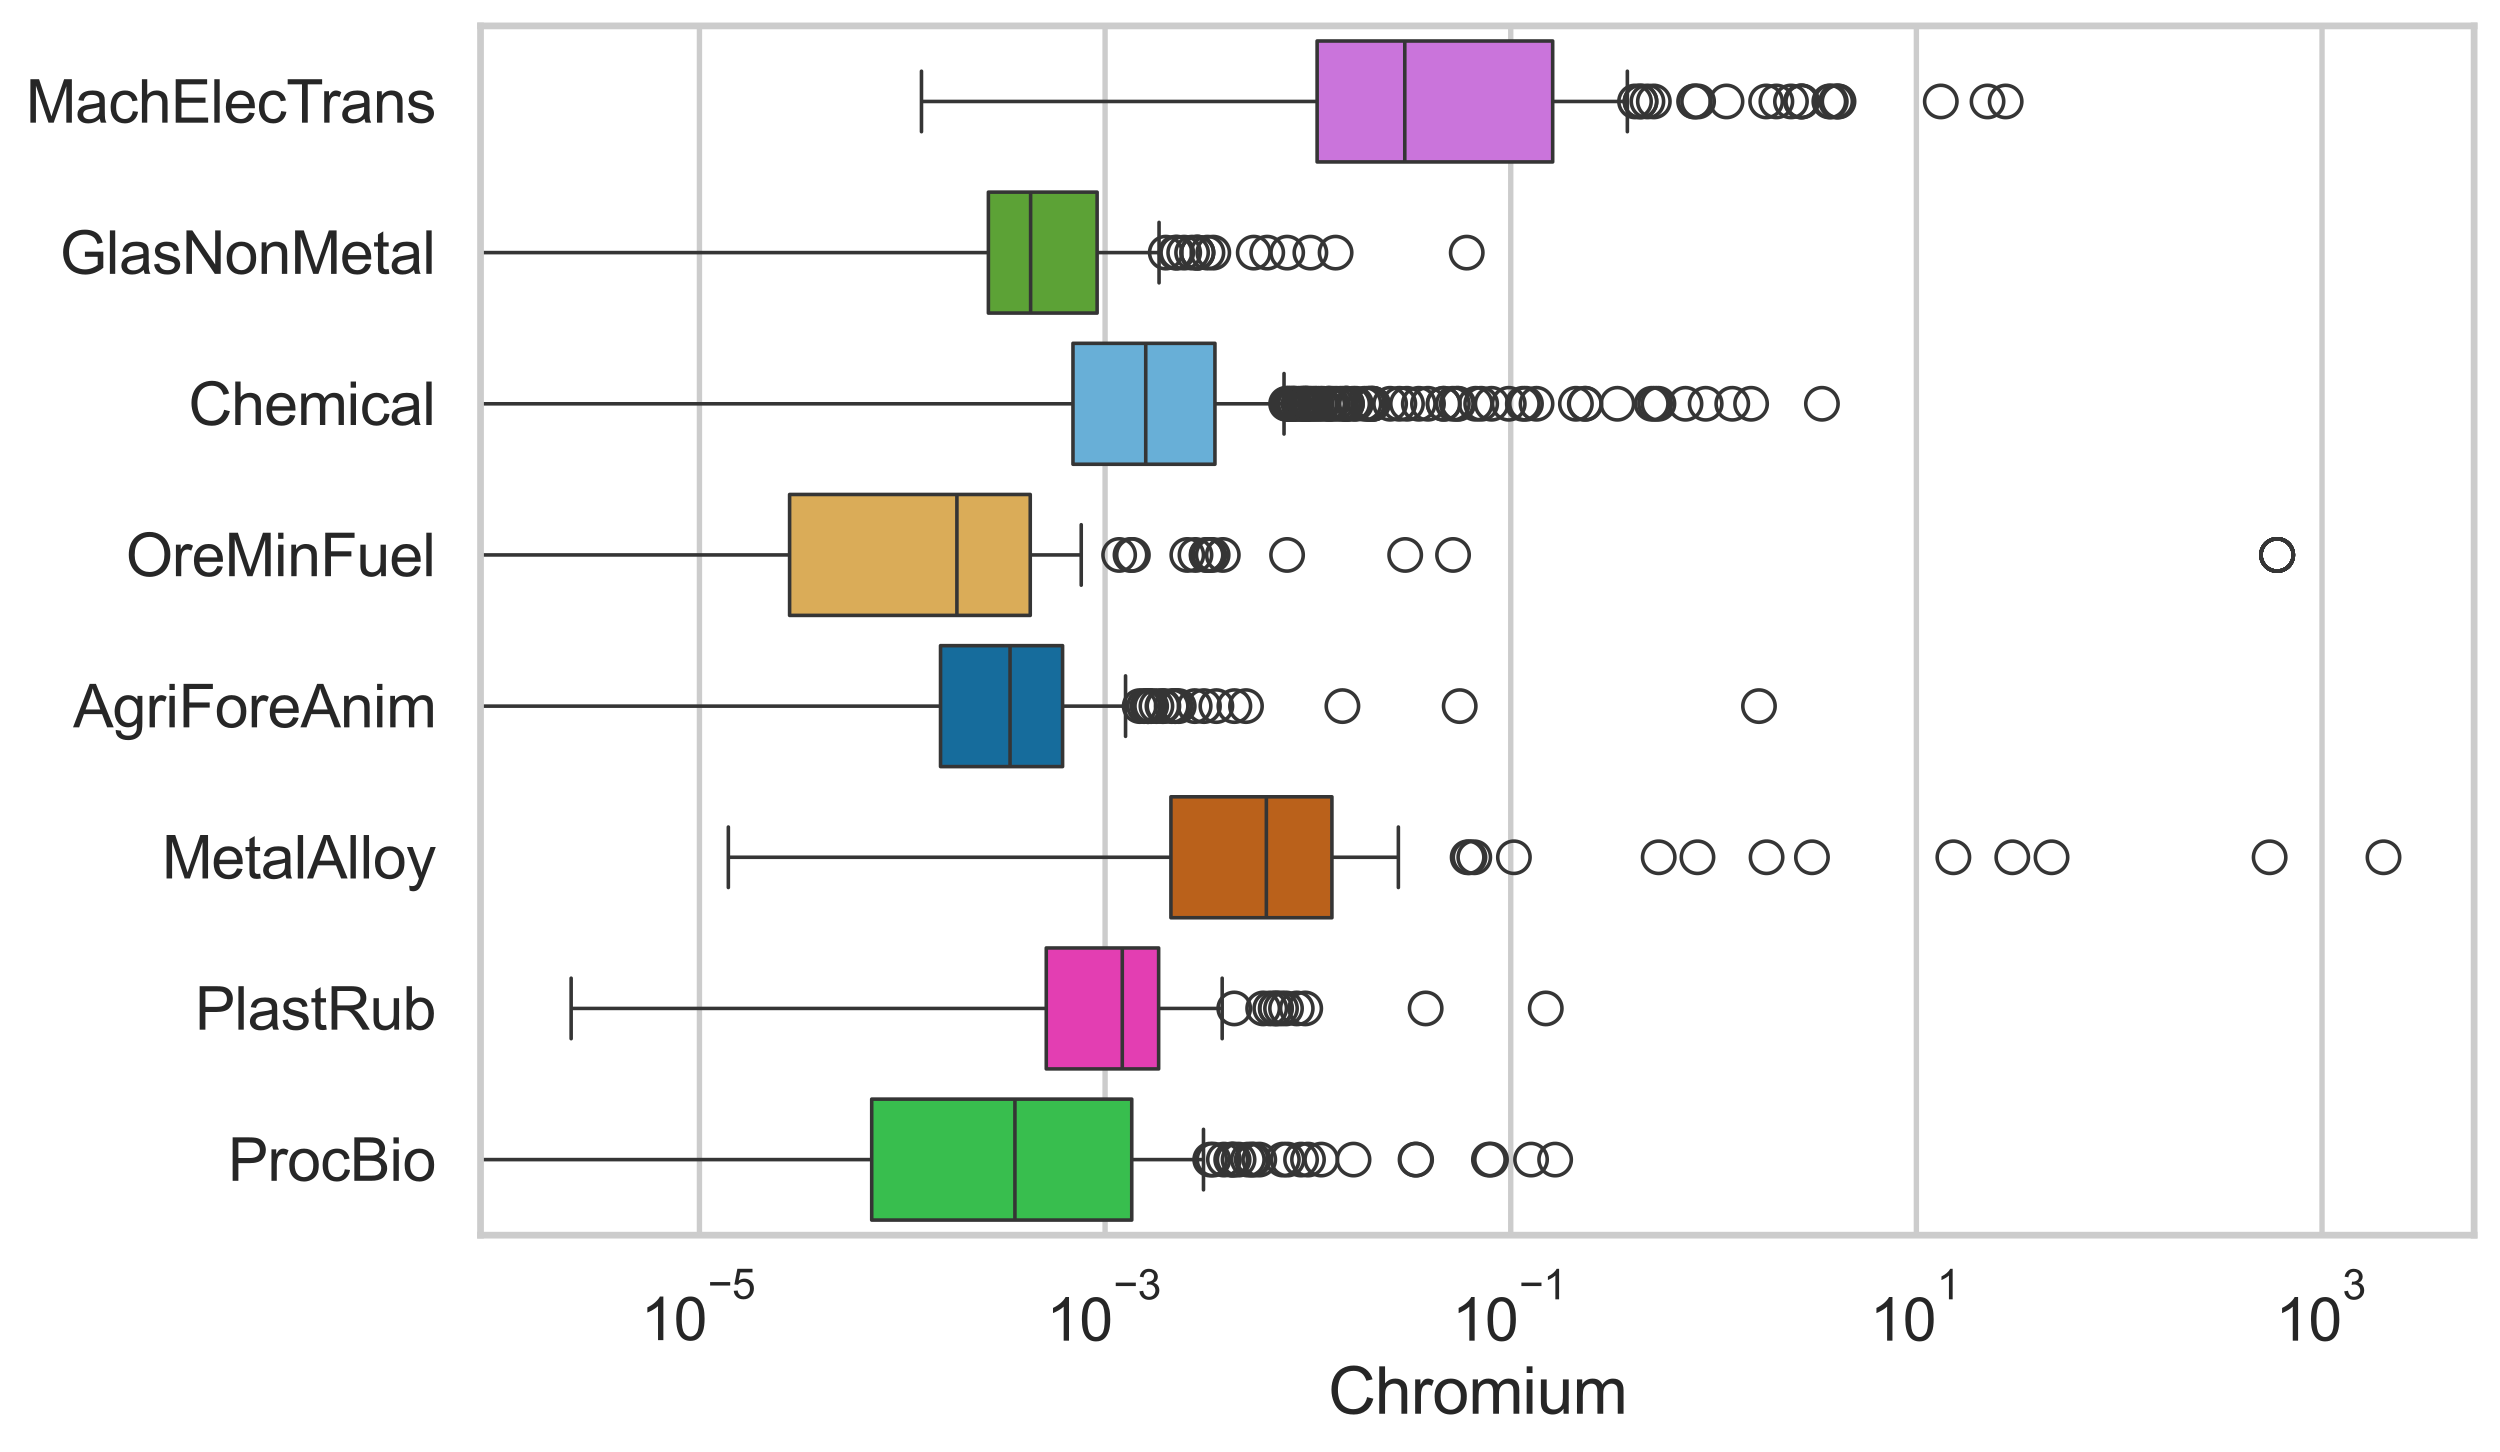 <?xml version="1.0" encoding="utf-8" standalone="no"?>
<!DOCTYPE svg PUBLIC "-//W3C//DTD SVG 1.1//EN"
  "http://www.w3.org/Graphics/SVG/1.1/DTD/svg11.dtd">
<svg xmlns:xlink="http://www.w3.org/1999/xlink" width="695.577pt" height="404.121pt" viewBox="0 0 695.577 404.121" xmlns="http://www.w3.org/2000/svg" version="1.1">
 <defs>
  <style type="text/css">*{stroke-linejoin: round; stroke-linecap: butt}</style>
 </defs>
 <g id="figure_1">
  <g id="patch_1">
   <path d="M 0 404.121 
L 695.577 404.121 
L 695.577 0 
L 0 0 
z
" style="fill: #ffffff"/>
  </g>
  <g id="axes_1">
   <g id="patch_2">
    <path d="M 133.697 343.665 
L 688.377 343.665 
L 688.377 7.2 
L 133.697 7.2 
z
" style="fill: #ffffff"/>
   </g>
   <g id="matplotlib.axis_1">
    <g id="xtick_1">
     <g id="line2d_1">
      <path d="M 194.608 343.665 
L 194.608 7.2 
" clip-path="url(#p78a69332be)" style="fill: none; stroke: #cccccc; stroke-width: 1.5; stroke-linecap: round"/>
     </g>
     <g id="text_1">
      <!-- $\mathdefault{10^{-5}}$ -->
      <g style="fill: #262626" transform="translate(178.273 373.015) scale(0.165 -0.165)">
       <defs>
        <path id="ArialMT-31" d="M 2384 0 
L 1822 0 
L 1822 3584 
Q 1619 3391 1289 3197 
Q 959 3003 697 2906 
L 697 3450 
Q 1169 3672 1522 3987 
Q 1875 4303 2022 4600 
L 2384 4600 
L 2384 0 
z
" transform="scale(0.016)"/>
        <path id="ArialMT-30" d="M 266 2259 
Q 266 3072 433 3567 
Q 600 4063 929 4331 
Q 1259 4600 1759 4600 
Q 2128 4600 2406 4451 
Q 2684 4303 2865 4023 
Q 3047 3744 3150 3342 
Q 3253 2941 3253 2259 
Q 3253 1453 3087 958 
Q 2922 463 2592 192 
Q 2263 -78 1759 -78 
Q 1097 -78 719 397 
Q 266 969 266 2259 
z
M 844 2259 
Q 844 1131 1108 757 
Q 1372 384 1759 384 
Q 2147 384 2411 759 
Q 2675 1134 2675 2259 
Q 2675 3391 2411 3762 
Q 2147 4134 1753 4134 
Q 1366 4134 1134 3806 
Q 844 3388 844 2259 
z
" transform="scale(0.016)"/>
        <path id="ArialMT-2212" d="M 3381 1997 
L 356 1997 
L 356 2522 
L 3381 2522 
L 3381 1997 
z
" transform="scale(0.016)"/>
        <path id="ArialMT-35" d="M 266 1200 
L 856 1250 
Q 922 819 1161 601 
Q 1400 384 1738 384 
Q 2144 384 2425 690 
Q 2706 997 2706 1503 
Q 2706 1984 2436 2262 
Q 2166 2541 1728 2541 
Q 1456 2541 1237 2417 
Q 1019 2294 894 2097 
L 366 2166 
L 809 4519 
L 3088 4519 
L 3088 3981 
L 1259 3981 
L 1013 2750 
Q 1425 3038 1878 3038 
Q 2478 3038 2890 2622 
Q 3303 2206 3303 1553 
Q 3303 931 2941 478 
Q 2500 -78 1738 -78 
Q 1113 -78 717 272 
Q 322 622 266 1200 
z
" transform="scale(0.016)"/>
       </defs>
       <use xlink:href="#ArialMT-31" transform="translate(0 0.88)"/>
       <use xlink:href="#ArialMT-30" transform="translate(55.615 0.88)"/>
       <use xlink:href="#ArialMT-2212" transform="translate(112.973 70.573) scale(0.7)"/>
       <use xlink:href="#ArialMT-35" transform="translate(153.852 70.573) scale(0.7)"/>
      </g>
     </g>
    </g>
    <g id="xtick_2">
     <g id="line2d_2">
      <path d="M 307.471 343.665 
L 307.471 7.2 
" clip-path="url(#p78a69332be)" style="fill: none; stroke: #cccccc; stroke-width: 1.5; stroke-linecap: round"/>
     </g>
     <g id="text_2">
      <!-- $\mathdefault{10^{-3}}$ -->
      <g style="fill: #262626" transform="translate(291.136 373.18) scale(0.165 -0.165)">
       <defs>
        <path id="ArialMT-33" d="M 269 1209 
L 831 1284 
Q 928 806 1161 595 
Q 1394 384 1728 384 
Q 2125 384 2398 659 
Q 2672 934 2672 1341 
Q 2672 1728 2419 1979 
Q 2166 2231 1775 2231 
Q 1616 2231 1378 2169 
L 1441 2663 
Q 1497 2656 1531 2656 
Q 1891 2656 2178 2843 
Q 2466 3031 2466 3422 
Q 2466 3731 2256 3934 
Q 2047 4138 1716 4138 
Q 1388 4138 1169 3931 
Q 950 3725 888 3313 
L 325 3413 
Q 428 3978 793 4289 
Q 1159 4600 1703 4600 
Q 2078 4600 2393 4439 
Q 2709 4278 2876 4000 
Q 3044 3722 3044 3409 
Q 3044 3113 2884 2869 
Q 2725 2625 2413 2481 
Q 2819 2388 3044 2092 
Q 3269 1797 3269 1353 
Q 3269 753 2831 336 
Q 2394 -81 1725 -81 
Q 1122 -81 723 278 
Q 325 638 269 1209 
z
" transform="scale(0.016)"/>
       </defs>
       <use xlink:href="#ArialMT-31" transform="translate(0 0.994)"/>
       <use xlink:href="#ArialMT-30" transform="translate(55.615 0.994)"/>
       <use xlink:href="#ArialMT-2212" transform="translate(112.973 70.688) scale(0.7)"/>
       <use xlink:href="#ArialMT-33" transform="translate(153.852 70.688) scale(0.7)"/>
      </g>
     </g>
    </g>
    <g id="xtick_3">
     <g id="line2d_3">
      <path d="M 420.333 343.665 
L 420.333 7.2 
" clip-path="url(#p78a69332be)" style="fill: none; stroke: #cccccc; stroke-width: 1.5; stroke-linecap: round"/>
     </g>
     <g id="text_3">
      <!-- $\mathdefault{10^{-1}}$ -->
      <g style="fill: #262626" transform="translate(403.998 373.18) scale(0.165 -0.165)">
       <use xlink:href="#ArialMT-31" transform="translate(0 0.994)"/>
       <use xlink:href="#ArialMT-30" transform="translate(55.615 0.994)"/>
       <use xlink:href="#ArialMT-2212" transform="translate(112.973 70.688) scale(0.7)"/>
       <use xlink:href="#ArialMT-31" transform="translate(153.852 70.688) scale(0.7)"/>
      </g>
     </g>
    </g>
    <g id="xtick_4">
     <g id="line2d_4">
      <path d="M 533.196 343.665 
L 533.196 7.2 
" clip-path="url(#p78a69332be)" style="fill: none; stroke: #cccccc; stroke-width: 1.5; stroke-linecap: round"/>
     </g>
     <g id="text_4">
      <!-- $\mathdefault{10^{1}}$ -->
      <g style="fill: #262626" transform="translate(520.244 373.18) scale(0.165 -0.165)">
       <use xlink:href="#ArialMT-31" transform="translate(0 0.994)"/>
       <use xlink:href="#ArialMT-30" transform="translate(55.615 0.994)"/>
       <use xlink:href="#ArialMT-31" transform="translate(112.973 70.688) scale(0.7)"/>
      </g>
     </g>
    </g>
    <g id="xtick_5">
     <g id="line2d_5">
      <path d="M 646.059 343.665 
L 646.059 7.2 
" clip-path="url(#p78a69332be)" style="fill: none; stroke: #cccccc; stroke-width: 1.5; stroke-linecap: round"/>
     </g>
     <g id="text_5">
      <!-- $\mathdefault{10^{3}}$ -->
      <g style="fill: #262626" transform="translate(633.106 373.18) scale(0.165 -0.165)">
       <use xlink:href="#ArialMT-31" transform="translate(0 0.994)"/>
       <use xlink:href="#ArialMT-30" transform="translate(55.615 0.994)"/>
       <use xlink:href="#ArialMT-33" transform="translate(112.973 70.688) scale(0.7)"/>
      </g>
     </g>
    </g>
    <g id="text_6">
     <!-- Chromium -->
     <g style="fill: #262626" transform="translate(369.533 393.344) scale(0.18 -0.18)">
      <defs>
       <path id="ArialMT-43" d="M 3763 1606 
L 4369 1453 
Q 4178 706 3683 314 
Q 3188 -78 2472 -78 
Q 1731 -78 1267 223 
Q 803 525 561 1097 
Q 319 1669 319 2325 
Q 319 3041 592 3573 
Q 866 4106 1370 4382 
Q 1875 4659 2481 4659 
Q 3169 4659 3637 4309 
Q 4106 3959 4291 3325 
L 3694 3184 
Q 3534 3684 3231 3912 
Q 2928 4141 2469 4141 
Q 1941 4141 1586 3887 
Q 1231 3634 1087 3207 
Q 944 2781 944 2328 
Q 944 1744 1114 1308 
Q 1284 872 1643 656 
Q 2003 441 2422 441 
Q 2931 441 3284 734 
Q 3638 1028 3763 1606 
z
" transform="scale(0.016)"/>
       <path id="ArialMT-68" d="M 422 0 
L 422 4581 
L 984 4581 
L 984 2938 
Q 1378 3394 1978 3394 
Q 2347 3394 2619 3248 
Q 2891 3103 3008 2847 
Q 3125 2591 3125 2103 
L 3125 0 
L 2563 0 
L 2563 2103 
Q 2563 2525 2380 2717 
Q 2197 2909 1863 2909 
Q 1613 2909 1392 2779 
Q 1172 2650 1078 2428 
Q 984 2206 984 1816 
L 984 0 
L 422 0 
z
" transform="scale(0.016)"/>
       <path id="ArialMT-72" d="M 416 0 
L 416 3319 
L 922 3319 
L 922 2816 
Q 1116 3169 1280 3281 
Q 1444 3394 1641 3394 
Q 1925 3394 2219 3213 
L 2025 2691 
Q 1819 2813 1613 2813 
Q 1428 2813 1281 2702 
Q 1134 2591 1072 2394 
Q 978 2094 978 1738 
L 978 0 
L 416 0 
z
" transform="scale(0.016)"/>
       <path id="ArialMT-6f" d="M 213 1659 
Q 213 2581 725 3025 
Q 1153 3394 1769 3394 
Q 2453 3394 2887 2945 
Q 3322 2497 3322 1706 
Q 3322 1066 3130 698 
Q 2938 331 2570 128 
Q 2203 -75 1769 -75 
Q 1072 -75 642 372 
Q 213 819 213 1659 
z
M 791 1659 
Q 791 1022 1069 705 
Q 1347 388 1769 388 
Q 2188 388 2466 706 
Q 2744 1025 2744 1678 
Q 2744 2294 2464 2611 
Q 2184 2928 1769 2928 
Q 1347 2928 1069 2612 
Q 791 2297 791 1659 
z
" transform="scale(0.016)"/>
       <path id="ArialMT-6d" d="M 422 0 
L 422 3319 
L 925 3319 
L 925 2853 
Q 1081 3097 1340 3245 
Q 1600 3394 1931 3394 
Q 2300 3394 2536 3241 
Q 2772 3088 2869 2813 
Q 3263 3394 3894 3394 
Q 4388 3394 4653 3120 
Q 4919 2847 4919 2278 
L 4919 0 
L 4359 0 
L 4359 2091 
Q 4359 2428 4304 2576 
Q 4250 2725 4106 2815 
Q 3963 2906 3769 2906 
Q 3419 2906 3187 2673 
Q 2956 2441 2956 1928 
L 2956 0 
L 2394 0 
L 2394 2156 
Q 2394 2531 2256 2718 
Q 2119 2906 1806 2906 
Q 1569 2906 1367 2781 
Q 1166 2656 1075 2415 
Q 984 2175 984 1722 
L 984 0 
L 422 0 
z
" transform="scale(0.016)"/>
       <path id="ArialMT-69" d="M 425 3934 
L 425 4581 
L 988 4581 
L 988 3934 
L 425 3934 
z
M 425 0 
L 425 3319 
L 988 3319 
L 988 0 
L 425 0 
z
" transform="scale(0.016)"/>
       <path id="ArialMT-75" d="M 2597 0 
L 2597 488 
Q 2209 -75 1544 -75 
Q 1250 -75 995 37 
Q 741 150 617 320 
Q 494 491 444 738 
Q 409 903 409 1263 
L 409 3319 
L 972 3319 
L 972 1478 
Q 972 1038 1006 884 
Q 1059 663 1231 536 
Q 1403 409 1656 409 
Q 1909 409 2131 539 
Q 2353 669 2445 892 
Q 2538 1116 2538 1541 
L 2538 3319 
L 3100 3319 
L 3100 0 
L 2597 0 
z
" transform="scale(0.016)"/>
      </defs>
      <use xlink:href="#ArialMT-43"/>
      <use xlink:href="#ArialMT-68" transform="translate(72.217 0)"/>
      <use xlink:href="#ArialMT-72" transform="translate(127.832 0)"/>
      <use xlink:href="#ArialMT-6f" transform="translate(161.133 0)"/>
      <use xlink:href="#ArialMT-6d" transform="translate(216.748 0)"/>
      <use xlink:href="#ArialMT-69" transform="translate(300.049 0)"/>
      <use xlink:href="#ArialMT-75" transform="translate(322.266 0)"/>
      <use xlink:href="#ArialMT-6d" transform="translate(377.881 0)"/>
     </g>
    </g>
   </g>
   <g id="matplotlib.axis_2">
    <g id="ytick_1">
     <g id="text_7">
      <!-- MachElecTrans -->
      <g style="fill: #262626" transform="translate(7.2 34.134) scale(0.165 -0.165)">
       <defs>
        <path id="ArialMT-4d" d="M 475 0 
L 475 4581 
L 1388 4581 
L 2472 1338 
Q 2622 884 2691 659 
Q 2769 909 2934 1394 
L 4031 4581 
L 4847 4581 
L 4847 0 
L 4263 0 
L 4263 3834 
L 2931 0 
L 2384 0 
L 1059 3900 
L 1059 0 
L 475 0 
z
" transform="scale(0.016)"/>
        <path id="ArialMT-61" d="M 2588 409 
Q 2275 144 1986 34 
Q 1697 -75 1366 -75 
Q 819 -75 525 192 
Q 231 459 231 875 
Q 231 1119 342 1320 
Q 453 1522 633 1644 
Q 813 1766 1038 1828 
Q 1203 1872 1538 1913 
Q 2219 1994 2541 2106 
Q 2544 2222 2544 2253 
Q 2544 2597 2384 2738 
Q 2169 2928 1744 2928 
Q 1347 2928 1158 2789 
Q 969 2650 878 2297 
L 328 2372 
Q 403 2725 575 2942 
Q 747 3159 1072 3276 
Q 1397 3394 1825 3394 
Q 2250 3394 2515 3294 
Q 2781 3194 2906 3042 
Q 3031 2891 3081 2659 
Q 3109 2516 3109 2141 
L 3109 1391 
Q 3109 606 3145 398 
Q 3181 191 3288 0 
L 2700 0 
Q 2613 175 2588 409 
z
M 2541 1666 
Q 2234 1541 1622 1453 
Q 1275 1403 1131 1340 
Q 988 1278 909 1158 
Q 831 1038 831 891 
Q 831 666 1001 516 
Q 1172 366 1500 366 
Q 1825 366 2078 508 
Q 2331 650 2450 897 
Q 2541 1088 2541 1459 
L 2541 1666 
z
" transform="scale(0.016)"/>
        <path id="ArialMT-63" d="M 2588 1216 
L 3141 1144 
Q 3050 572 2676 248 
Q 2303 -75 1759 -75 
Q 1078 -75 664 370 
Q 250 816 250 1647 
Q 250 2184 428 2587 
Q 606 2991 970 3192 
Q 1334 3394 1763 3394 
Q 2303 3394 2647 3120 
Q 2991 2847 3088 2344 
L 2541 2259 
Q 2463 2594 2264 2762 
Q 2066 2931 1784 2931 
Q 1359 2931 1093 2626 
Q 828 2322 828 1663 
Q 828 994 1084 691 
Q 1341 388 1753 388 
Q 2084 388 2306 591 
Q 2528 794 2588 1216 
z
" transform="scale(0.016)"/>
        <path id="ArialMT-45" d="M 506 0 
L 506 4581 
L 3819 4581 
L 3819 4041 
L 1113 4041 
L 1113 2638 
L 3647 2638 
L 3647 2100 
L 1113 2100 
L 1113 541 
L 3925 541 
L 3925 0 
L 506 0 
z
" transform="scale(0.016)"/>
        <path id="ArialMT-6c" d="M 409 0 
L 409 4581 
L 972 4581 
L 972 0 
L 409 0 
z
" transform="scale(0.016)"/>
        <path id="ArialMT-65" d="M 2694 1069 
L 3275 997 
Q 3138 488 2766 206 
Q 2394 -75 1816 -75 
Q 1088 -75 661 373 
Q 234 822 234 1631 
Q 234 2469 665 2931 
Q 1097 3394 1784 3394 
Q 2450 3394 2872 2941 
Q 3294 2488 3294 1666 
Q 3294 1616 3291 1516 
L 816 1516 
Q 847 969 1125 678 
Q 1403 388 1819 388 
Q 2128 388 2347 550 
Q 2566 713 2694 1069 
z
M 847 1978 
L 2700 1978 
Q 2663 2397 2488 2606 
Q 2219 2931 1791 2931 
Q 1403 2931 1139 2672 
Q 875 2413 847 1978 
z
" transform="scale(0.016)"/>
        <path id="ArialMT-54" d="M 1659 0 
L 1659 4041 
L 150 4041 
L 150 4581 
L 3781 4581 
L 3781 4041 
L 2266 4041 
L 2266 0 
L 1659 0 
z
" transform="scale(0.016)"/>
        <path id="ArialMT-6e" d="M 422 0 
L 422 3319 
L 928 3319 
L 928 2847 
Q 1294 3394 1984 3394 
Q 2284 3394 2536 3286 
Q 2788 3178 2913 3003 
Q 3038 2828 3088 2588 
Q 3119 2431 3119 2041 
L 3119 0 
L 2556 0 
L 2556 2019 
Q 2556 2363 2490 2533 
Q 2425 2703 2258 2804 
Q 2091 2906 1866 2906 
Q 1506 2906 1245 2678 
Q 984 2450 984 1813 
L 984 0 
L 422 0 
z
" transform="scale(0.016)"/>
        <path id="ArialMT-73" d="M 197 991 
L 753 1078 
Q 800 744 1014 566 
Q 1228 388 1613 388 
Q 2000 388 2187 545 
Q 2375 703 2375 916 
Q 2375 1106 2209 1216 
Q 2094 1291 1634 1406 
Q 1016 1563 777 1677 
Q 538 1791 414 1992 
Q 291 2194 291 2438 
Q 291 2659 392 2848 
Q 494 3038 669 3163 
Q 800 3259 1026 3326 
Q 1253 3394 1513 3394 
Q 1903 3394 2198 3281 
Q 2494 3169 2634 2976 
Q 2775 2784 2828 2463 
L 2278 2388 
Q 2241 2644 2061 2787 
Q 1881 2931 1553 2931 
Q 1166 2931 1000 2803 
Q 834 2675 834 2503 
Q 834 2394 903 2306 
Q 972 2216 1119 2156 
Q 1203 2125 1616 2013 
Q 2213 1853 2448 1751 
Q 2684 1650 2818 1456 
Q 2953 1263 2953 975 
Q 2953 694 2789 445 
Q 2625 197 2315 61 
Q 2006 -75 1616 -75 
Q 969 -75 630 194 
Q 291 463 197 991 
z
" transform="scale(0.016)"/>
       </defs>
       <use xlink:href="#ArialMT-4d"/>
       <use xlink:href="#ArialMT-61" transform="translate(83.301 0)"/>
       <use xlink:href="#ArialMT-63" transform="translate(138.916 0)"/>
       <use xlink:href="#ArialMT-68" transform="translate(188.916 0)"/>
       <use xlink:href="#ArialMT-45" transform="translate(244.531 0)"/>
       <use xlink:href="#ArialMT-6c" transform="translate(311.23 0)"/>
       <use xlink:href="#ArialMT-65" transform="translate(333.447 0)"/>
       <use xlink:href="#ArialMT-63" transform="translate(389.062 0)"/>
       <use xlink:href="#ArialMT-54" transform="translate(439.062 0)"/>
       <use xlink:href="#ArialMT-72" transform="translate(496.396 0)"/>
       <use xlink:href="#ArialMT-61" transform="translate(529.697 0)"/>
       <use xlink:href="#ArialMT-6e" transform="translate(585.312 0)"/>
       <use xlink:href="#ArialMT-73" transform="translate(640.928 0)"/>
      </g>
     </g>
    </g>
    <g id="ytick_2">
     <g id="text_8">
      <!-- GlasNonMetal -->
      <g style="fill: #262626" transform="translate(16.659 76.192) scale(0.165 -0.165)">
       <defs>
        <path id="ArialMT-47" d="M 2638 1797 
L 2638 2334 
L 4578 2338 
L 4578 638 
Q 4131 281 3656 101 
Q 3181 -78 2681 -78 
Q 2006 -78 1454 211 
Q 903 500 622 1047 
Q 341 1594 341 2269 
Q 341 2938 620 3517 
Q 900 4097 1425 4378 
Q 1950 4659 2634 4659 
Q 3131 4659 3532 4498 
Q 3934 4338 4162 4050 
Q 4391 3763 4509 3300 
L 3963 3150 
Q 3859 3500 3706 3700 
Q 3553 3900 3268 4020 
Q 2984 4141 2638 4141 
Q 2222 4141 1919 4014 
Q 1616 3888 1430 3681 
Q 1244 3475 1141 3228 
Q 966 2803 966 2306 
Q 966 1694 1177 1281 
Q 1388 869 1791 669 
Q 2194 469 2647 469 
Q 3041 469 3416 620 
Q 3791 772 3984 944 
L 3984 1797 
L 2638 1797 
z
" transform="scale(0.016)"/>
        <path id="ArialMT-4e" d="M 488 0 
L 488 4581 
L 1109 4581 
L 3516 984 
L 3516 4581 
L 4097 4581 
L 4097 0 
L 3475 0 
L 1069 3600 
L 1069 0 
L 488 0 
z
" transform="scale(0.016)"/>
        <path id="ArialMT-74" d="M 1650 503 
L 1731 6 
Q 1494 -44 1306 -44 
Q 1000 -44 831 53 
Q 663 150 594 308 
Q 525 466 525 972 
L 525 2881 
L 113 2881 
L 113 3319 
L 525 3319 
L 525 4141 
L 1084 4478 
L 1084 3319 
L 1650 3319 
L 1650 2881 
L 1084 2881 
L 1084 941 
Q 1084 700 1114 631 
Q 1144 563 1211 522 
Q 1278 481 1403 481 
Q 1497 481 1650 503 
z
" transform="scale(0.016)"/>
       </defs>
       <use xlink:href="#ArialMT-47"/>
       <use xlink:href="#ArialMT-6c" transform="translate(77.783 0)"/>
       <use xlink:href="#ArialMT-61" transform="translate(100 0)"/>
       <use xlink:href="#ArialMT-73" transform="translate(155.615 0)"/>
       <use xlink:href="#ArialMT-4e" transform="translate(205.615 0)"/>
       <use xlink:href="#ArialMT-6f" transform="translate(277.832 0)"/>
       <use xlink:href="#ArialMT-6e" transform="translate(333.447 0)"/>
       <use xlink:href="#ArialMT-4d" transform="translate(389.062 0)"/>
       <use xlink:href="#ArialMT-65" transform="translate(472.363 0)"/>
       <use xlink:href="#ArialMT-74" transform="translate(527.979 0)"/>
       <use xlink:href="#ArialMT-61" transform="translate(555.762 0)"/>
       <use xlink:href="#ArialMT-6c" transform="translate(611.377 0)"/>
      </g>
     </g>
    </g>
    <g id="ytick_3">
     <g id="text_9">
      <!-- Chemical -->
      <g style="fill: #262626" transform="translate(52.428 118.25) scale(0.165 -0.165)">
       <use xlink:href="#ArialMT-43"/>
       <use xlink:href="#ArialMT-68" transform="translate(72.217 0)"/>
       <use xlink:href="#ArialMT-65" transform="translate(127.832 0)"/>
       <use xlink:href="#ArialMT-6d" transform="translate(183.447 0)"/>
       <use xlink:href="#ArialMT-69" transform="translate(266.748 0)"/>
       <use xlink:href="#ArialMT-63" transform="translate(288.965 0)"/>
       <use xlink:href="#ArialMT-61" transform="translate(338.965 0)"/>
       <use xlink:href="#ArialMT-6c" transform="translate(394.58 0)"/>
      </g>
     </g>
    </g>
    <g id="ytick_4">
     <g id="text_10">
      <!-- OreMinFuel -->
      <g style="fill: #262626" transform="translate(35.013 160.308) scale(0.165 -0.165)">
       <defs>
        <path id="ArialMT-4f" d="M 309 2231 
Q 309 3372 921 4017 
Q 1534 4663 2503 4663 
Q 3138 4663 3647 4359 
Q 4156 4056 4423 3514 
Q 4691 2972 4691 2284 
Q 4691 1588 4409 1038 
Q 4128 488 3612 205 
Q 3097 -78 2500 -78 
Q 1853 -78 1343 234 
Q 834 547 571 1087 
Q 309 1628 309 2231 
z
M 934 2222 
Q 934 1394 1379 917 
Q 1825 441 2497 441 
Q 3181 441 3623 922 
Q 4066 1403 4066 2288 
Q 4066 2847 3877 3264 
Q 3688 3681 3323 3911 
Q 2959 4141 2506 4141 
Q 1863 4141 1398 3698 
Q 934 3256 934 2222 
z
" transform="scale(0.016)"/>
        <path id="ArialMT-46" d="M 525 0 
L 525 4581 
L 3616 4581 
L 3616 4041 
L 1131 4041 
L 1131 2622 
L 3281 2622 
L 3281 2081 
L 1131 2081 
L 1131 0 
L 525 0 
z
" transform="scale(0.016)"/>
       </defs>
       <use xlink:href="#ArialMT-4f"/>
       <use xlink:href="#ArialMT-72" transform="translate(77.783 0)"/>
       <use xlink:href="#ArialMT-65" transform="translate(111.084 0)"/>
       <use xlink:href="#ArialMT-4d" transform="translate(166.699 0)"/>
       <use xlink:href="#ArialMT-69" transform="translate(250 0)"/>
       <use xlink:href="#ArialMT-6e" transform="translate(272.217 0)"/>
       <use xlink:href="#ArialMT-46" transform="translate(327.832 0)"/>
       <use xlink:href="#ArialMT-75" transform="translate(388.916 0)"/>
       <use xlink:href="#ArialMT-65" transform="translate(444.531 0)"/>
       <use xlink:href="#ArialMT-6c" transform="translate(500.146 0)"/>
      </g>
     </g>
    </g>
    <g id="ytick_5">
     <g id="text_11">
      <!-- AgriForeAnim -->
      <g style="fill: #262626" transform="translate(20.341 202.366) scale(0.165 -0.165)">
       <defs>
        <path id="ArialMT-41" d="M -9 0 
L 1750 4581 
L 2403 4581 
L 4278 0 
L 3588 0 
L 3053 1388 
L 1138 1388 
L 634 0 
L -9 0 
z
M 1313 1881 
L 2866 1881 
L 2388 3150 
Q 2169 3728 2063 4100 
Q 1975 3659 1816 3225 
L 1313 1881 
z
" transform="scale(0.016)"/>
        <path id="ArialMT-67" d="M 319 -275 
L 866 -356 
Q 900 -609 1056 -725 
Q 1266 -881 1628 -881 
Q 2019 -881 2231 -725 
Q 2444 -569 2519 -288 
Q 2563 -116 2559 434 
Q 2191 0 1641 0 
Q 956 0 581 494 
Q 206 988 206 1678 
Q 206 2153 378 2554 
Q 550 2956 876 3175 
Q 1203 3394 1644 3394 
Q 2231 3394 2613 2919 
L 2613 3319 
L 3131 3319 
L 3131 450 
Q 3131 -325 2973 -648 
Q 2816 -972 2473 -1159 
Q 2131 -1347 1631 -1347 
Q 1038 -1347 672 -1080 
Q 306 -813 319 -275 
z
M 784 1719 
Q 784 1066 1043 766 
Q 1303 466 1694 466 
Q 2081 466 2343 764 
Q 2606 1063 2606 1700 
Q 2606 2309 2336 2618 
Q 2066 2928 1684 2928 
Q 1309 2928 1046 2623 
Q 784 2319 784 1719 
z
" transform="scale(0.016)"/>
       </defs>
       <use xlink:href="#ArialMT-41"/>
       <use xlink:href="#ArialMT-67" transform="translate(66.699 0)"/>
       <use xlink:href="#ArialMT-72" transform="translate(122.314 0)"/>
       <use xlink:href="#ArialMT-69" transform="translate(155.615 0)"/>
       <use xlink:href="#ArialMT-46" transform="translate(177.832 0)"/>
       <use xlink:href="#ArialMT-6f" transform="translate(238.916 0)"/>
       <use xlink:href="#ArialMT-72" transform="translate(294.531 0)"/>
       <use xlink:href="#ArialMT-65" transform="translate(327.832 0)"/>
       <use xlink:href="#ArialMT-41" transform="translate(383.447 0)"/>
       <use xlink:href="#ArialMT-6e" transform="translate(450.146 0)"/>
       <use xlink:href="#ArialMT-69" transform="translate(505.762 0)"/>
       <use xlink:href="#ArialMT-6d" transform="translate(527.979 0)"/>
      </g>
     </g>
    </g>
    <g id="ytick_6">
     <g id="text_12">
      <!-- MetalAlloy -->
      <g style="fill: #262626" transform="translate(45.088 244.425) scale(0.165 -0.165)">
       <defs>
        <path id="ArialMT-79" d="M 397 -1278 
L 334 -750 
Q 519 -800 656 -800 
Q 844 -800 956 -737 
Q 1069 -675 1141 -563 
Q 1194 -478 1313 -144 
Q 1328 -97 1363 -6 
L 103 3319 
L 709 3319 
L 1400 1397 
Q 1534 1031 1641 628 
Q 1738 1016 1872 1384 
L 2581 3319 
L 3144 3319 
L 1881 -56 
Q 1678 -603 1566 -809 
Q 1416 -1088 1222 -1217 
Q 1028 -1347 759 -1347 
Q 597 -1347 397 -1278 
z
" transform="scale(0.016)"/>
       </defs>
       <use xlink:href="#ArialMT-4d"/>
       <use xlink:href="#ArialMT-65" transform="translate(83.301 0)"/>
       <use xlink:href="#ArialMT-74" transform="translate(138.916 0)"/>
       <use xlink:href="#ArialMT-61" transform="translate(166.699 0)"/>
       <use xlink:href="#ArialMT-6c" transform="translate(222.314 0)"/>
       <use xlink:href="#ArialMT-41" transform="translate(244.531 0)"/>
       <use xlink:href="#ArialMT-6c" transform="translate(311.23 0)"/>
       <use xlink:href="#ArialMT-6c" transform="translate(333.447 0)"/>
       <use xlink:href="#ArialMT-6f" transform="translate(355.664 0)"/>
       <use xlink:href="#ArialMT-79" transform="translate(411.279 0)"/>
      </g>
     </g>
    </g>
    <g id="ytick_7">
     <g id="text_13">
      <!-- PlastRub -->
      <g style="fill: #262626" transform="translate(54.248 286.483) scale(0.165 -0.165)">
       <defs>
        <path id="ArialMT-50" d="M 494 0 
L 494 4581 
L 2222 4581 
Q 2678 4581 2919 4538 
Q 3256 4481 3484 4323 
Q 3713 4166 3852 3881 
Q 3991 3597 3991 3256 
Q 3991 2672 3619 2267 
Q 3247 1863 2275 1863 
L 1100 1863 
L 1100 0 
L 494 0 
z
M 1100 2403 
L 2284 2403 
Q 2872 2403 3119 2622 
Q 3366 2841 3366 3238 
Q 3366 3525 3220 3729 
Q 3075 3934 2838 4000 
Q 2684 4041 2272 4041 
L 1100 4041 
L 1100 2403 
z
" transform="scale(0.016)"/>
        <path id="ArialMT-52" d="M 503 0 
L 503 4581 
L 2534 4581 
Q 3147 4581 3465 4457 
Q 3784 4334 3975 4021 
Q 4166 3709 4166 3331 
Q 4166 2844 3850 2509 
Q 3534 2175 2875 2084 
Q 3116 1969 3241 1856 
Q 3506 1613 3744 1247 
L 4541 0 
L 3778 0 
L 3172 953 
Q 2906 1366 2734 1584 
Q 2563 1803 2427 1890 
Q 2291 1978 2150 2013 
Q 2047 2034 1813 2034 
L 1109 2034 
L 1109 0 
L 503 0 
z
M 1109 2559 
L 2413 2559 
Q 2828 2559 3062 2645 
Q 3297 2731 3419 2920 
Q 3541 3109 3541 3331 
Q 3541 3656 3305 3865 
Q 3069 4075 2559 4075 
L 1109 4075 
L 1109 2559 
z
" transform="scale(0.016)"/>
        <path id="ArialMT-62" d="M 941 0 
L 419 0 
L 419 4581 
L 981 4581 
L 981 2947 
Q 1338 3394 1891 3394 
Q 2197 3394 2470 3270 
Q 2744 3147 2920 2923 
Q 3097 2700 3197 2384 
Q 3297 2069 3297 1709 
Q 3297 856 2875 390 
Q 2453 -75 1863 -75 
Q 1275 -75 941 416 
L 941 0 
z
M 934 1684 
Q 934 1088 1097 822 
Q 1363 388 1816 388 
Q 2184 388 2453 708 
Q 2722 1028 2722 1663 
Q 2722 2313 2464 2622 
Q 2206 2931 1841 2931 
Q 1472 2931 1203 2611 
Q 934 2291 934 1684 
z
" transform="scale(0.016)"/>
       </defs>
       <use xlink:href="#ArialMT-50"/>
       <use xlink:href="#ArialMT-6c" transform="translate(66.699 0)"/>
       <use xlink:href="#ArialMT-61" transform="translate(88.916 0)"/>
       <use xlink:href="#ArialMT-73" transform="translate(144.531 0)"/>
       <use xlink:href="#ArialMT-74" transform="translate(194.531 0)"/>
       <use xlink:href="#ArialMT-52" transform="translate(222.314 0)"/>
       <use xlink:href="#ArialMT-75" transform="translate(294.531 0)"/>
       <use xlink:href="#ArialMT-62" transform="translate(350.146 0)"/>
      </g>
     </g>
    </g>
    <g id="ytick_8">
     <g id="text_14">
      <!-- ProcBio -->
      <g style="fill: #262626" transform="translate(63.424 328.541) scale(0.165 -0.165)">
       <defs>
        <path id="ArialMT-42" d="M 469 0 
L 469 4581 
L 2188 4581 
Q 2713 4581 3030 4442 
Q 3347 4303 3526 4014 
Q 3706 3725 3706 3409 
Q 3706 3116 3547 2856 
Q 3388 2597 3066 2438 
Q 3481 2316 3704 2022 
Q 3928 1728 3928 1328 
Q 3928 1006 3792 729 
Q 3656 453 3456 303 
Q 3256 153 2954 76 
Q 2653 0 2216 0 
L 469 0 
z
M 1075 2656 
L 2066 2656 
Q 2469 2656 2644 2709 
Q 2875 2778 2992 2937 
Q 3109 3097 3109 3338 
Q 3109 3566 3000 3739 
Q 2891 3913 2687 3977 
Q 2484 4041 1991 4041 
L 1075 4041 
L 1075 2656 
z
M 1075 541 
L 2216 541 
Q 2509 541 2628 563 
Q 2838 600 2978 687 
Q 3119 775 3209 942 
Q 3300 1109 3300 1328 
Q 3300 1584 3169 1773 
Q 3038 1963 2805 2039 
Q 2572 2116 2134 2116 
L 1075 2116 
L 1075 541 
z
" transform="scale(0.016)"/>
       </defs>
       <use xlink:href="#ArialMT-50"/>
       <use xlink:href="#ArialMT-72" transform="translate(66.699 0)"/>
       <use xlink:href="#ArialMT-6f" transform="translate(100 0)"/>
       <use xlink:href="#ArialMT-63" transform="translate(155.615 0)"/>
       <use xlink:href="#ArialMT-42" transform="translate(205.615 0)"/>
       <use xlink:href="#ArialMT-69" transform="translate(272.314 0)"/>
       <use xlink:href="#ArialMT-6f" transform="translate(294.531 0)"/>
      </g>
     </g>
    </g>
   </g>
   <g id="patch_3">
    <path d="M 366.463 11.406 
L 366.463 45.052 
L 432.002 45.052 
L 432.002 11.406 
L 366.463 11.406 
z
" clip-path="url(#p78a69332be)" style="fill: #ca74db; stroke: #353535; stroke-linejoin: miter"/>
   </g>
   <g id="line2d_6">
    <path d="M 366.463 28.229 
L 256.383 28.229 
" clip-path="url(#p78a69332be)" style="fill: none; stroke: #353535"/>
   </g>
   <g id="line2d_7">
    <path d="M 432.002 28.229 
L 452.781 28.229 
" clip-path="url(#p78a69332be)" style="fill: none; stroke: #353535"/>
   </g>
   <g id="line2d_8">
    <path d="M 256.383 19.817 
L 256.383 36.641 
" clip-path="url(#p78a69332be)" style="fill: none; stroke: #353535; stroke-linecap: round"/>
   </g>
   <g id="line2d_9">
    <path d="M 452.781 19.817 
L 452.781 36.641 
" clip-path="url(#p78a69332be)" style="fill: none; stroke: #353535; stroke-linecap: round"/>
   </g>
   <g id="line2d_10">
    <defs>
     <path id="m25db496841" d="M 0 4.5 
C 1.193 4.5 2.338 4.026 3.182 3.182 
C 4.026 2.338 4.5 1.193 4.5 0 
C 4.5 -1.193 4.026 -2.338 3.182 -3.182 
C 2.338 -4.026 1.193 -4.5 0 -4.5 
C -1.193 -4.5 -2.338 -4.026 -3.182 -3.182 
C -4.026 -2.338 -4.5 -1.193 -4.5 0 
C -4.5 1.193 -4.026 2.338 -3.182 3.182 
C -2.338 4.026 -1.193 4.5 0 4.5 
z
" style="stroke: #353535"/>
    </defs>
    <g clip-path="url(#p78a69332be)">
     <use xlink:href="#m25db496841" x="508.98" y="28.229" style="fill-opacity: 0; stroke: #353535"/>
     <use xlink:href="#m25db496841" x="510.871" y="28.229" style="fill-opacity: 0; stroke: #353535"/>
     <use xlink:href="#m25db496841" x="511.53" y="28.229" style="fill-opacity: 0; stroke: #353535"/>
     <use xlink:href="#m25db496841" x="491.393" y="28.229" style="fill-opacity: 0; stroke: #353535"/>
     <use xlink:href="#m25db496841" x="494.249" y="28.229" style="fill-opacity: 0; stroke: #353535"/>
     <use xlink:href="#m25db496841" x="498.299" y="28.229" style="fill-opacity: 0; stroke: #353535"/>
     <use xlink:href="#m25db496841" x="460.151" y="28.229" style="fill-opacity: 0; stroke: #353535"/>
     <use xlink:href="#m25db496841" x="501.419" y="28.229" style="fill-opacity: 0; stroke: #353535"/>
     <use xlink:href="#m25db496841" x="472.459" y="28.229" style="fill-opacity: 0; stroke: #353535"/>
     <use xlink:href="#m25db496841" x="511.317" y="28.229" style="fill-opacity: 0; stroke: #353535"/>
     <use xlink:href="#m25db496841" x="471.554" y="28.229" style="fill-opacity: 0; stroke: #353535"/>
     <use xlink:href="#m25db496841" x="501.174" y="28.229" style="fill-opacity: 0; stroke: #353535"/>
     <use xlink:href="#m25db496841" x="456.437" y="28.229" style="fill-opacity: 0; stroke: #353535"/>
     <use xlink:href="#m25db496841" x="501.105" y="28.229" style="fill-opacity: 0; stroke: #353535"/>
     <use xlink:href="#m25db496841" x="458.365" y="28.229" style="fill-opacity: 0; stroke: #353535"/>
     <use xlink:href="#m25db496841" x="552.996" y="28.229" style="fill-opacity: 0; stroke: #353535"/>
     <use xlink:href="#m25db496841" x="509.383" y="28.229" style="fill-opacity: 0; stroke: #353535"/>
     <use xlink:href="#m25db496841" x="471.36" y="28.229" style="fill-opacity: 0; stroke: #353535"/>
     <use xlink:href="#m25db496841" x="480.37" y="28.229" style="fill-opacity: 0; stroke: #353535"/>
     <use xlink:href="#m25db496841" x="454.914" y="28.229" style="fill-opacity: 0; stroke: #353535"/>
     <use xlink:href="#m25db496841" x="539.989" y="28.229" style="fill-opacity: 0; stroke: #353535"/>
     <use xlink:href="#m25db496841" x="456.455" y="28.229" style="fill-opacity: 0; stroke: #353535"/>
     <use xlink:href="#m25db496841" x="558.037" y="28.229" style="fill-opacity: 0; stroke: #353535"/>
    </g>
   </g>
   <g id="patch_4">
    <path d="M 275.001 53.464 
L 275.001 87.11 
L 305.252 87.11 
L 305.252 53.464 
L 275.001 53.464 
z
" clip-path="url(#p78a69332be)" style="fill: #5ca236; stroke: #353535; stroke-linejoin: miter"/>
   </g>
   <g id="line2d_11">
    <path d="M 275.001 70.287 
L -1 70.287 
" clip-path="url(#p78a69332be)" style="fill: none; stroke: #353535"/>
   </g>
   <g id="line2d_12">
    <path d="M 305.252 70.287 
L 322.485 70.287 
" clip-path="url(#p78a69332be)" style="fill: none; stroke: #353535"/>
   </g>
   <g id="line2d_13">
    <path clip-path="url(#p78a69332be)" style="fill: none; stroke: #353535; stroke-linecap: round"/>
   </g>
   <g id="line2d_14">
    <path d="M 322.485 61.875 
L 322.485 78.699 
" clip-path="url(#p78a69332be)" style="fill: none; stroke: #353535; stroke-linecap: round"/>
   </g>
   <g id="line2d_15">
    <g clip-path="url(#p78a69332be)">
     <use xlink:href="#m25db496841" x="333.177" y="70.287" style="fill-opacity: 0; stroke: #353535"/>
     <use xlink:href="#m25db496841" x="327.07" y="70.287" style="fill-opacity: 0; stroke: #353535"/>
     <use xlink:href="#m25db496841" x="329.478" y="70.287" style="fill-opacity: 0; stroke: #353535"/>
     <use xlink:href="#m25db496841" x="408.092" y="70.287" style="fill-opacity: 0; stroke: #353535"/>
     <use xlink:href="#m25db496841" x="348.836" y="70.287" style="fill-opacity: 0; stroke: #353535"/>
     <use xlink:href="#m25db496841" x="337.574" y="70.287" style="fill-opacity: 0; stroke: #353535"/>
     <use xlink:href="#m25db496841" x="327.552" y="70.287" style="fill-opacity: 0; stroke: #353535"/>
     <use xlink:href="#m25db496841" x="333.185" y="70.287" style="fill-opacity: 0; stroke: #353535"/>
     <use xlink:href="#m25db496841" x="331.675" y="70.287" style="fill-opacity: 0; stroke: #353535"/>
     <use xlink:href="#m25db496841" x="371.605" y="70.287" style="fill-opacity: 0; stroke: #353535"/>
     <use xlink:href="#m25db496841" x="324.343" y="70.287" style="fill-opacity: 0; stroke: #353535"/>
     <use xlink:href="#m25db496841" x="364.586" y="70.287" style="fill-opacity: 0; stroke: #353535"/>
     <use xlink:href="#m25db496841" x="335.948" y="70.287" style="fill-opacity: 0; stroke: #353535"/>
     <use xlink:href="#m25db496841" x="352.581" y="70.287" style="fill-opacity: 0; stroke: #353535"/>
     <use xlink:href="#m25db496841" x="358.129" y="70.287" style="fill-opacity: 0; stroke: #353535"/>
     <use xlink:href="#m25db496841" x="333.104" y="70.287" style="fill-opacity: 0; stroke: #353535"/>
    </g>
   </g>
   <g id="patch_5">
    <path d="M 298.534 95.522 
L 298.534 129.168 
L 338.033 129.168 
L 338.033 95.522 
L 298.534 95.522 
z
" clip-path="url(#p78a69332be)" style="fill: #68afd7; stroke: #353535; stroke-linejoin: miter"/>
   </g>
   <g id="line2d_16">
    <path d="M 298.534 112.345 
L -1 112.345 
" clip-path="url(#p78a69332be)" style="fill: none; stroke: #353535"/>
   </g>
   <g id="line2d_17">
    <path d="M 338.033 112.345 
L 357.256 112.345 
" clip-path="url(#p78a69332be)" style="fill: none; stroke: #353535"/>
   </g>
   <g id="line2d_18">
    <path clip-path="url(#p78a69332be)" style="fill: none; stroke: #353535; stroke-linecap: round"/>
   </g>
   <g id="line2d_19">
    <path d="M 357.256 103.934 
L 357.256 120.757 
" clip-path="url(#p78a69332be)" style="fill: none; stroke: #353535; stroke-linecap: round"/>
   </g>
   <g id="line2d_20">
    <g clip-path="url(#p78a69332be)">
     <use xlink:href="#m25db496841" x="362.138" y="112.345" style="fill-opacity: 0; stroke: #353535"/>
     <use xlink:href="#m25db496841" x="363.584" y="112.345" style="fill-opacity: 0; stroke: #353535"/>
     <use xlink:href="#m25db496841" x="358.812" y="112.345" style="fill-opacity: 0; stroke: #353535"/>
     <use xlink:href="#m25db496841" x="364.942" y="112.345" style="fill-opacity: 0; stroke: #353535"/>
     <use xlink:href="#m25db496841" x="382.01" y="112.345" style="fill-opacity: 0; stroke: #353535"/>
     <use xlink:href="#m25db496841" x="450.015" y="112.345" style="fill-opacity: 0; stroke: #353535"/>
     <use xlink:href="#m25db496841" x="461.431" y="112.345" style="fill-opacity: 0; stroke: #353535"/>
     <use xlink:href="#m25db496841" x="381.091" y="112.345" style="fill-opacity: 0; stroke: #353535"/>
     <use xlink:href="#m25db496841" x="377.263" y="112.345" style="fill-opacity: 0; stroke: #353535"/>
     <use xlink:href="#m25db496841" x="381.857" y="112.345" style="fill-opacity: 0; stroke: #353535"/>
     <use xlink:href="#m25db496841" x="369.911" y="112.345" style="fill-opacity: 0; stroke: #353535"/>
     <use xlink:href="#m25db496841" x="367.309" y="112.345" style="fill-opacity: 0; stroke: #353535"/>
     <use xlink:href="#m25db496841" x="374.509" y="112.345" style="fill-opacity: 0; stroke: #353535"/>
     <use xlink:href="#m25db496841" x="359.951" y="112.345" style="fill-opacity: 0; stroke: #353535"/>
     <use xlink:href="#m25db496841" x="394.752" y="112.345" style="fill-opacity: 0; stroke: #353535"/>
     <use xlink:href="#m25db496841" x="360.166" y="112.345" style="fill-opacity: 0; stroke: #353535"/>
     <use xlink:href="#m25db496841" x="506.916" y="112.345" style="fill-opacity: 0; stroke: #353535"/>
     <use xlink:href="#m25db496841" x="419.785" y="112.345" style="fill-opacity: 0; stroke: #353535"/>
     <use xlink:href="#m25db496841" x="487.209" y="112.345" style="fill-opacity: 0; stroke: #353535"/>
     <use xlink:href="#m25db496841" x="404.23" y="112.345" style="fill-opacity: 0; stroke: #353535"/>
     <use xlink:href="#m25db496841" x="376.49" y="112.345" style="fill-opacity: 0; stroke: #353535"/>
     <use xlink:href="#m25db496841" x="460.508" y="112.345" style="fill-opacity: 0; stroke: #353535"/>
     <use xlink:href="#m25db496841" x="391.466" y="112.345" style="fill-opacity: 0; stroke: #353535"/>
     <use xlink:href="#m25db496841" x="386.774" y="112.345" style="fill-opacity: 0; stroke: #353535"/>
     <use xlink:href="#m25db496841" x="381.857" y="112.345" style="fill-opacity: 0; stroke: #353535"/>
     <use xlink:href="#m25db496841" x="374.541" y="112.345" style="fill-opacity: 0; stroke: #353535"/>
     <use xlink:href="#m25db496841" x="423.698" y="112.345" style="fill-opacity: 0; stroke: #353535"/>
     <use xlink:href="#m25db496841" x="459.568" y="112.345" style="fill-opacity: 0; stroke: #353535"/>
     <use xlink:href="#m25db496841" x="363.402" y="112.345" style="fill-opacity: 0; stroke: #353535"/>
     <use xlink:href="#m25db496841" x="440.947" y="112.345" style="fill-opacity: 0; stroke: #353535"/>
     <use xlink:href="#m25db496841" x="374.77" y="112.345" style="fill-opacity: 0; stroke: #353535"/>
     <use xlink:href="#m25db496841" x="415.011" y="112.345" style="fill-opacity: 0; stroke: #353535"/>
     <use xlink:href="#m25db496841" x="363.052" y="112.345" style="fill-opacity: 0; stroke: #353535"/>
     <use xlink:href="#m25db496841" x="359.278" y="112.345" style="fill-opacity: 0; stroke: #353535"/>
     <use xlink:href="#m25db496841" x="401.673" y="112.345" style="fill-opacity: 0; stroke: #353535"/>
     <use xlink:href="#m25db496841" x="412.11" y="112.345" style="fill-opacity: 0; stroke: #353535"/>
     <use xlink:href="#m25db496841" x="401.659" y="112.345" style="fill-opacity: 0; stroke: #353535"/>
     <use xlink:href="#m25db496841" x="373.855" y="112.345" style="fill-opacity: 0; stroke: #353535"/>
     <use xlink:href="#m25db496841" x="369.594" y="112.345" style="fill-opacity: 0; stroke: #353535"/>
     <use xlink:href="#m25db496841" x="441.12" y="112.345" style="fill-opacity: 0; stroke: #353535"/>
     <use xlink:href="#m25db496841" x="362.72" y="112.345" style="fill-opacity: 0; stroke: #353535"/>
     <use xlink:href="#m25db496841" x="359.422" y="112.345" style="fill-opacity: 0; stroke: #353535"/>
     <use xlink:href="#m25db496841" x="424.569" y="112.345" style="fill-opacity: 0; stroke: #353535"/>
     <use xlink:href="#m25db496841" x="380.62" y="112.345" style="fill-opacity: 0; stroke: #353535"/>
     <use xlink:href="#m25db496841" x="365.784" y="112.345" style="fill-opacity: 0; stroke: #353535"/>
     <use xlink:href="#m25db496841" x="405.731" y="112.345" style="fill-opacity: 0; stroke: #353535"/>
     <use xlink:href="#m25db496841" x="362.351" y="112.345" style="fill-opacity: 0; stroke: #353535"/>
     <use xlink:href="#m25db496841" x="357.832" y="112.345" style="fill-opacity: 0; stroke: #353535"/>
     <use xlink:href="#m25db496841" x="474.57" y="112.345" style="fill-opacity: 0; stroke: #353535"/>
     <use xlink:href="#m25db496841" x="368.054" y="112.345" style="fill-opacity: 0; stroke: #353535"/>
     <use xlink:href="#m25db496841" x="397.308" y="112.345" style="fill-opacity: 0; stroke: #353535"/>
     <use xlink:href="#m25db496841" x="481.967" y="112.345" style="fill-opacity: 0; stroke: #353535"/>
     <use xlink:href="#m25db496841" x="468.957" y="112.345" style="fill-opacity: 0; stroke: #353535"/>
     <use xlink:href="#m25db496841" x="370.619" y="112.345" style="fill-opacity: 0; stroke: #353535"/>
     <use xlink:href="#m25db496841" x="381.268" y="112.345" style="fill-opacity: 0; stroke: #353535"/>
     <use xlink:href="#m25db496841" x="369.573" y="112.345" style="fill-opacity: 0; stroke: #353535"/>
     <use xlink:href="#m25db496841" x="363.783" y="112.345" style="fill-opacity: 0; stroke: #353535"/>
     <use xlink:href="#m25db496841" x="405.334" y="112.345" style="fill-opacity: 0; stroke: #353535"/>
     <use xlink:href="#m25db496841" x="361.266" y="112.345" style="fill-opacity: 0; stroke: #353535"/>
     <use xlink:href="#m25db496841" x="360.244" y="112.345" style="fill-opacity: 0; stroke: #353535"/>
     <use xlink:href="#m25db496841" x="374.758" y="112.345" style="fill-opacity: 0; stroke: #353535"/>
     <use xlink:href="#m25db496841" x="427.516" y="112.345" style="fill-opacity: 0; stroke: #353535"/>
     <use xlink:href="#m25db496841" x="363.175" y="112.345" style="fill-opacity: 0; stroke: #353535"/>
     <use xlink:href="#m25db496841" x="389.336" y="112.345" style="fill-opacity: 0; stroke: #353535"/>
     <use xlink:href="#m25db496841" x="364.252" y="112.345" style="fill-opacity: 0; stroke: #353535"/>
     <use xlink:href="#m25db496841" x="358.201" y="112.345" style="fill-opacity: 0; stroke: #353535"/>
     <use xlink:href="#m25db496841" x="379.642" y="112.345" style="fill-opacity: 0; stroke: #353535"/>
     <use xlink:href="#m25db496841" x="358.393" y="112.345" style="fill-opacity: 0; stroke: #353535"/>
     <use xlink:href="#m25db496841" x="371.732" y="112.345" style="fill-opacity: 0; stroke: #353535"/>
     <use xlink:href="#m25db496841" x="366.333" y="112.345" style="fill-opacity: 0; stroke: #353535"/>
     <use xlink:href="#m25db496841" x="438.462" y="112.345" style="fill-opacity: 0; stroke: #353535"/>
     <use xlink:href="#m25db496841" x="410.579" y="112.345" style="fill-opacity: 0; stroke: #353535"/>
     <use xlink:href="#m25db496841" x="372.982" y="112.345" style="fill-opacity: 0; stroke: #353535"/>
    </g>
   </g>
   <g id="patch_6">
    <path d="M 219.69 137.58 
L 219.69 171.226 
L 286.647 171.226 
L 286.647 137.58 
L 219.69 137.58 
z
" clip-path="url(#p78a69332be)" style="fill: #daac58; stroke: #353535; stroke-linejoin: miter"/>
   </g>
   <g id="line2d_21">
    <path d="M 219.69 154.403 
L -1 154.403 
" clip-path="url(#p78a69332be)" style="fill: none; stroke: #353535"/>
   </g>
   <g id="line2d_22">
    <path d="M 286.647 154.403 
L 300.832 154.403 
" clip-path="url(#p78a69332be)" style="fill: none; stroke: #353535"/>
   </g>
   <g id="line2d_23">
    <path clip-path="url(#p78a69332be)" style="fill: none; stroke: #353535; stroke-linecap: round"/>
   </g>
   <g id="line2d_24">
    <path d="M 300.832 145.992 
L 300.832 162.815 
" clip-path="url(#p78a69332be)" style="fill: none; stroke: #353535; stroke-linecap: round"/>
   </g>
   <g id="line2d_25">
    <g clip-path="url(#p78a69332be)">
     <use xlink:href="#m25db496841" x="335.794" y="154.403" style="fill-opacity: 0; stroke: #353535"/>
     <use xlink:href="#m25db496841" x="633.574" y="154.403" style="fill-opacity: 0; stroke: #353535"/>
     <use xlink:href="#m25db496841" x="311.377" y="154.403" style="fill-opacity: 0; stroke: #353535"/>
     <use xlink:href="#m25db496841" x="633.574" y="154.403" style="fill-opacity: 0; stroke: #353535"/>
     <use xlink:href="#m25db496841" x="332.619" y="154.403" style="fill-opacity: 0; stroke: #353535"/>
     <use xlink:href="#m25db496841" x="633.541" y="154.403" style="fill-opacity: 0; stroke: #353535"/>
     <use xlink:href="#m25db496841" x="633.57" y="154.403" style="fill-opacity: 0; stroke: #353535"/>
     <use xlink:href="#m25db496841" x="633.572" y="154.403" style="fill-opacity: 0; stroke: #353535"/>
     <use xlink:href="#m25db496841" x="314.545" y="154.403" style="fill-opacity: 0; stroke: #353535"/>
     <use xlink:href="#m25db496841" x="633.569" y="154.403" style="fill-opacity: 0; stroke: #353535"/>
     <use xlink:href="#m25db496841" x="633.569" y="154.403" style="fill-opacity: 0; stroke: #353535"/>
     <use xlink:href="#m25db496841" x="633.576" y="154.403" style="fill-opacity: 0; stroke: #353535"/>
     <use xlink:href="#m25db496841" x="337.398" y="154.403" style="fill-opacity: 0; stroke: #353535"/>
     <use xlink:href="#m25db496841" x="633.576" y="154.403" style="fill-opacity: 0; stroke: #353535"/>
     <use xlink:href="#m25db496841" x="390.966" y="154.403" style="fill-opacity: 0; stroke: #353535"/>
     <use xlink:href="#m25db496841" x="340.221" y="154.403" style="fill-opacity: 0; stroke: #353535"/>
     <use xlink:href="#m25db496841" x="633.573" y="154.403" style="fill-opacity: 0; stroke: #353535"/>
     <use xlink:href="#m25db496841" x="633.574" y="154.403" style="fill-opacity: 0; stroke: #353535"/>
     <use xlink:href="#m25db496841" x="330.345" y="154.403" style="fill-opacity: 0; stroke: #353535"/>
     <use xlink:href="#m25db496841" x="315.199" y="154.403" style="fill-opacity: 0; stroke: #353535"/>
     <use xlink:href="#m25db496841" x="336.492" y="154.403" style="fill-opacity: 0; stroke: #353535"/>
     <use xlink:href="#m25db496841" x="335.703" y="154.403" style="fill-opacity: 0; stroke: #353535"/>
     <use xlink:href="#m25db496841" x="404.283" y="154.403" style="fill-opacity: 0; stroke: #353535"/>
     <use xlink:href="#m25db496841" x="358.106" y="154.403" style="fill-opacity: 0; stroke: #353535"/>
     <use xlink:href="#m25db496841" x="633.574" y="154.403" style="fill-opacity: 0; stroke: #353535"/>
     <use xlink:href="#m25db496841" x="633.565" y="154.403" style="fill-opacity: 0; stroke: #353535"/>
    </g>
   </g>
   <g id="patch_7">
    <path d="M 261.685 179.638 
L 261.685 213.285 
L 295.642 213.285 
L 295.642 179.638 
L 261.685 179.638 
z
" clip-path="url(#p78a69332be)" style="fill: #166c9c; stroke: #353535; stroke-linejoin: miter"/>
   </g>
   <g id="line2d_26">
    <path d="M 261.685 196.461 
L -1 196.461 
" clip-path="url(#p78a69332be)" style="fill: none; stroke: #353535"/>
   </g>
   <g id="line2d_27">
    <path d="M 295.642 196.461 
L 313.162 196.461 
" clip-path="url(#p78a69332be)" style="fill: none; stroke: #353535"/>
   </g>
   <g id="line2d_28">
    <path clip-path="url(#p78a69332be)" style="fill: none; stroke: #353535; stroke-linecap: round"/>
   </g>
   <g id="line2d_29">
    <path d="M 313.162 188.05 
L 313.162 204.873 
" clip-path="url(#p78a69332be)" style="fill: none; stroke: #353535; stroke-linecap: round"/>
   </g>
   <g id="line2d_30">
    <g clip-path="url(#p78a69332be)">
     <use xlink:href="#m25db496841" x="326.903" y="196.461" style="fill-opacity: 0; stroke: #353535"/>
     <use xlink:href="#m25db496841" x="317.092" y="196.461" style="fill-opacity: 0; stroke: #353535"/>
     <use xlink:href="#m25db496841" x="338.438" y="196.461" style="fill-opacity: 0; stroke: #353535"/>
     <use xlink:href="#m25db496841" x="373.5" y="196.461" style="fill-opacity: 0; stroke: #353535"/>
     <use xlink:href="#m25db496841" x="327.958" y="196.461" style="fill-opacity: 0; stroke: #353535"/>
     <use xlink:href="#m25db496841" x="346.674" y="196.461" style="fill-opacity: 0; stroke: #353535"/>
     <use xlink:href="#m25db496841" x="319.455" y="196.461" style="fill-opacity: 0; stroke: #353535"/>
     <use xlink:href="#m25db496841" x="332.394" y="196.461" style="fill-opacity: 0; stroke: #353535"/>
     <use xlink:href="#m25db496841" x="319.37" y="196.461" style="fill-opacity: 0; stroke: #353535"/>
     <use xlink:href="#m25db496841" x="319.276" y="196.461" style="fill-opacity: 0; stroke: #353535"/>
     <use xlink:href="#m25db496841" x="343.445" y="196.461" style="fill-opacity: 0; stroke: #353535"/>
     <use xlink:href="#m25db496841" x="327.057" y="196.461" style="fill-opacity: 0; stroke: #353535"/>
     <use xlink:href="#m25db496841" x="318.319" y="196.461" style="fill-opacity: 0; stroke: #353535"/>
     <use xlink:href="#m25db496841" x="320.283" y="196.461" style="fill-opacity: 0; stroke: #353535"/>
     <use xlink:href="#m25db496841" x="321.754" y="196.461" style="fill-opacity: 0; stroke: #353535"/>
     <use xlink:href="#m25db496841" x="489.402" y="196.461" style="fill-opacity: 0; stroke: #353535"/>
     <use xlink:href="#m25db496841" x="323.694" y="196.461" style="fill-opacity: 0; stroke: #353535"/>
     <use xlink:href="#m25db496841" x="325.988" y="196.461" style="fill-opacity: 0; stroke: #353535"/>
     <use xlink:href="#m25db496841" x="319.56" y="196.461" style="fill-opacity: 0; stroke: #353535"/>
     <use xlink:href="#m25db496841" x="406.136" y="196.461" style="fill-opacity: 0; stroke: #353535"/>
     <use xlink:href="#m25db496841" x="334.984" y="196.461" style="fill-opacity: 0; stroke: #353535"/>
     <use xlink:href="#m25db496841" x="323.426" y="196.461" style="fill-opacity: 0; stroke: #353535"/>
    </g>
   </g>
   <g id="patch_8">
    <path d="M 325.787 221.696 
L 325.787 255.343 
L 370.579 255.343 
L 370.579 221.696 
L 325.787 221.696 
z
" clip-path="url(#p78a69332be)" style="fill: #ba611b; stroke: #353535; stroke-linejoin: miter"/>
   </g>
   <g id="line2d_31">
    <path d="M 325.787 238.519 
L 202.648 238.519 
" clip-path="url(#p78a69332be)" style="fill: none; stroke: #353535"/>
   </g>
   <g id="line2d_32">
    <path d="M 370.579 238.519 
L 389.069 238.519 
" clip-path="url(#p78a69332be)" style="fill: none; stroke: #353535"/>
   </g>
   <g id="line2d_33">
    <path d="M 202.648 230.108 
L 202.648 246.931 
" clip-path="url(#p78a69332be)" style="fill: none; stroke: #353535; stroke-linecap: round"/>
   </g>
   <g id="line2d_34">
    <path d="M 389.069 230.108 
L 389.069 246.931 
" clip-path="url(#p78a69332be)" style="fill: none; stroke: #353535; stroke-linecap: round"/>
   </g>
   <g id="line2d_35">
    <g clip-path="url(#p78a69332be)">
     <use xlink:href="#m25db496841" x="559.883" y="238.519" style="fill-opacity: 0; stroke: #353535"/>
     <use xlink:href="#m25db496841" x="408.347" y="238.519" style="fill-opacity: 0; stroke: #353535"/>
     <use xlink:href="#m25db496841" x="504.14" y="238.519" style="fill-opacity: 0; stroke: #353535"/>
     <use xlink:href="#m25db496841" x="410.19" y="238.519" style="fill-opacity: 0; stroke: #353535"/>
     <use xlink:href="#m25db496841" x="570.8" y="238.519" style="fill-opacity: 0; stroke: #353535"/>
     <use xlink:href="#m25db496841" x="631.48" y="238.519" style="fill-opacity: 0; stroke: #353535"/>
     <use xlink:href="#m25db496841" x="408.86" y="238.519" style="fill-opacity: 0; stroke: #353535"/>
     <use xlink:href="#m25db496841" x="543.487" y="238.519" style="fill-opacity: 0; stroke: #353535"/>
     <use xlink:href="#m25db496841" x="663.164" y="238.519" style="fill-opacity: 0; stroke: #353535"/>
     <use xlink:href="#m25db496841" x="491.517" y="238.519" style="fill-opacity: 0; stroke: #353535"/>
     <use xlink:href="#m25db496841" x="461.504" y="238.519" style="fill-opacity: 0; stroke: #353535"/>
     <use xlink:href="#m25db496841" x="421.215" y="238.519" style="fill-opacity: 0; stroke: #353535"/>
     <use xlink:href="#m25db496841" x="472.287" y="238.519" style="fill-opacity: 0; stroke: #353535"/>
    </g>
   </g>
   <g id="patch_9">
    <path d="M 291.104 263.754 
L 291.104 297.401 
L 322.37 297.401 
L 322.37 263.754 
L 291.104 263.754 
z
" clip-path="url(#p78a69332be)" style="fill: #e33eb2; stroke: #353535; stroke-linejoin: miter"/>
   </g>
   <g id="line2d_36">
    <path d="M 291.104 280.577 
L 158.91 280.577 
" clip-path="url(#p78a69332be)" style="fill: none; stroke: #353535"/>
   </g>
   <g id="line2d_37">
    <path d="M 322.37 280.577 
L 340.047 280.577 
" clip-path="url(#p78a69332be)" style="fill: none; stroke: #353535"/>
   </g>
   <g id="line2d_38">
    <path d="M 158.91 272.166 
L 158.91 288.989 
" clip-path="url(#p78a69332be)" style="fill: none; stroke: #353535; stroke-linecap: round"/>
   </g>
   <g id="line2d_39">
    <path d="M 340.047 272.166 
L 340.047 288.989 
" clip-path="url(#p78a69332be)" style="fill: none; stroke: #353535; stroke-linecap: round"/>
   </g>
   <g id="line2d_40">
    <g clip-path="url(#p78a69332be)">
     <use xlink:href="#m25db496841" x="356.419" y="280.577" style="fill-opacity: 0; stroke: #353535"/>
     <use xlink:href="#m25db496841" x="357.811" y="280.577" style="fill-opacity: 0; stroke: #353535"/>
     <use xlink:href="#m25db496841" x="354.935" y="280.577" style="fill-opacity: 0; stroke: #353535"/>
     <use xlink:href="#m25db496841" x="355.043" y="280.577" style="fill-opacity: 0; stroke: #353535"/>
     <use xlink:href="#m25db496841" x="396.662" y="280.577" style="fill-opacity: 0; stroke: #353535"/>
     <use xlink:href="#m25db496841" x="430.081" y="280.577" style="fill-opacity: 0; stroke: #353535"/>
     <use xlink:href="#m25db496841" x="351.453" y="280.577" style="fill-opacity: 0; stroke: #353535"/>
     <use xlink:href="#m25db496841" x="343.403" y="280.577" style="fill-opacity: 0; stroke: #353535"/>
     <use xlink:href="#m25db496841" x="363.153" y="280.577" style="fill-opacity: 0; stroke: #353535"/>
     <use xlink:href="#m25db496841" x="360.799" y="280.577" style="fill-opacity: 0; stroke: #353535"/>
     <use xlink:href="#m25db496841" x="353.428" y="280.577" style="fill-opacity: 0; stroke: #353535"/>
    </g>
   </g>
   <g id="patch_10">
    <path d="M 242.537 305.812 
L 242.537 339.459 
L 314.887 339.459 
L 314.887 305.812 
L 242.537 305.812 
z
" clip-path="url(#p78a69332be)" style="fill: #38be4e; stroke: #353535; stroke-linejoin: miter"/>
   </g>
   <g id="line2d_41">
    <path d="M 242.537 322.635 
L -1 322.635 
" clip-path="url(#p78a69332be)" style="fill: none; stroke: #353535"/>
   </g>
   <g id="line2d_42">
    <path d="M 314.887 322.635 
L 334.847 322.635 
" clip-path="url(#p78a69332be)" style="fill: none; stroke: #353535"/>
   </g>
   <g id="line2d_43">
    <path clip-path="url(#p78a69332be)" style="fill: none; stroke: #353535; stroke-linecap: round"/>
   </g>
   <g id="line2d_44">
    <path d="M 334.847 314.224 
L 334.847 331.047 
" clip-path="url(#p78a69332be)" style="fill: none; stroke: #353535; stroke-linecap: round"/>
   </g>
   <g id="line2d_45">
    <g clip-path="url(#p78a69332be)">
     <use xlink:href="#m25db496841" x="432.684" y="322.635" style="fill-opacity: 0; stroke: #353535"/>
     <use xlink:href="#m25db496841" x="350.363" y="322.635" style="fill-opacity: 0; stroke: #353535"/>
     <use xlink:href="#m25db496841" x="337.606" y="322.635" style="fill-opacity: 0; stroke: #353535"/>
     <use xlink:href="#m25db496841" x="340.526" y="322.635" style="fill-opacity: 0; stroke: #353535"/>
     <use xlink:href="#m25db496841" x="425.988" y="322.635" style="fill-opacity: 0; stroke: #353535"/>
     <use xlink:href="#m25db496841" x="343.232" y="322.635" style="fill-opacity: 0; stroke: #353535"/>
     <use xlink:href="#m25db496841" x="394.002" y="322.635" style="fill-opacity: 0; stroke: #353535"/>
     <use xlink:href="#m25db496841" x="367.612" y="322.635" style="fill-opacity: 0; stroke: #353535"/>
     <use xlink:href="#m25db496841" x="342.98" y="322.635" style="fill-opacity: 0; stroke: #353535"/>
     <use xlink:href="#m25db496841" x="336.712" y="322.635" style="fill-opacity: 0; stroke: #353535"/>
     <use xlink:href="#m25db496841" x="348.768" y="322.635" style="fill-opacity: 0; stroke: #353535"/>
     <use xlink:href="#m25db496841" x="376.59" y="322.635" style="fill-opacity: 0; stroke: #353535"/>
     <use xlink:href="#m25db496841" x="414.837" y="322.635" style="fill-opacity: 0; stroke: #353535"/>
     <use xlink:href="#m25db496841" x="347.198" y="322.635" style="fill-opacity: 0; stroke: #353535"/>
     <use xlink:href="#m25db496841" x="393.856" y="322.635" style="fill-opacity: 0; stroke: #353535"/>
     <use xlink:href="#m25db496841" x="344.606" y="322.635" style="fill-opacity: 0; stroke: #353535"/>
     <use xlink:href="#m25db496841" x="363.926" y="322.635" style="fill-opacity: 0; stroke: #353535"/>
     <use xlink:href="#m25db496841" x="358.221" y="322.635" style="fill-opacity: 0; stroke: #353535"/>
     <use xlink:href="#m25db496841" x="361.993" y="322.635" style="fill-opacity: 0; stroke: #353535"/>
     <use xlink:href="#m25db496841" x="348.277" y="322.635" style="fill-opacity: 0; stroke: #353535"/>
     <use xlink:href="#m25db496841" x="414.267" y="322.635" style="fill-opacity: 0; stroke: #353535"/>
     <use xlink:href="#m25db496841" x="342.558" y="322.635" style="fill-opacity: 0; stroke: #353535"/>
     <use xlink:href="#m25db496841" x="356.931" y="322.635" style="fill-opacity: 0; stroke: #353535"/>
    </g>
   </g>
   <g id="line2d_46">
    <path d="M 390.856 11.406 
L 390.856 45.052 
" clip-path="url(#p78a69332be)" style="fill: none; stroke: #353535"/>
   </g>
   <g id="line2d_47">
    <path d="M 286.749 53.464 
L 286.749 87.11 
" clip-path="url(#p78a69332be)" style="fill: none; stroke: #353535"/>
   </g>
   <g id="line2d_48">
    <path d="M 318.779 95.522 
L 318.779 129.168 
" clip-path="url(#p78a69332be)" style="fill: none; stroke: #353535"/>
   </g>
   <g id="line2d_49">
    <path d="M 266.24 137.58 
L 266.24 171.226 
" clip-path="url(#p78a69332be)" style="fill: none; stroke: #353535"/>
   </g>
   <g id="line2d_50">
    <path d="M 281.026 179.638 
L 281.026 213.285 
" clip-path="url(#p78a69332be)" style="fill: none; stroke: #353535"/>
   </g>
   <g id="line2d_51">
    <path d="M 352.339 221.696 
L 352.339 255.343 
" clip-path="url(#p78a69332be)" style="fill: none; stroke: #353535"/>
   </g>
   <g id="line2d_52">
    <path d="M 312.253 263.754 
L 312.253 297.401 
" clip-path="url(#p78a69332be)" style="fill: none; stroke: #353535"/>
   </g>
   <g id="line2d_53">
    <path d="M 282.381 305.812 
L 282.381 339.459 
" clip-path="url(#p78a69332be)" style="fill: none; stroke: #353535"/>
   </g>
   <g id="patch_11">
    <path d="M 133.697 343.665 
L 133.697 7.2 
" style="fill: none; stroke: #cccccc; stroke-width: 1.875; stroke-linejoin: miter; stroke-linecap: square"/>
   </g>
   <g id="patch_12">
    <path d="M 688.377 343.665 
L 688.377 7.2 
" style="fill: none; stroke: #cccccc; stroke-width: 1.875; stroke-linejoin: miter; stroke-linecap: square"/>
   </g>
   <g id="patch_13">
    <path d="M 133.697 343.665 
L 688.377 343.665 
" style="fill: none; stroke: #cccccc; stroke-width: 1.875; stroke-linejoin: miter; stroke-linecap: square"/>
   </g>
   <g id="patch_14">
    <path d="M 133.697 7.2 
L 688.377 7.2 
" style="fill: none; stroke: #cccccc; stroke-width: 1.875; stroke-linejoin: miter; stroke-linecap: square"/>
   </g>
  </g>
 </g>
 <defs>
  <clipPath id="p78a69332be">
   <rect x="133.697" y="7.2" width="554.68" height="336.465"/>
  </clipPath>
 </defs>
</svg>
